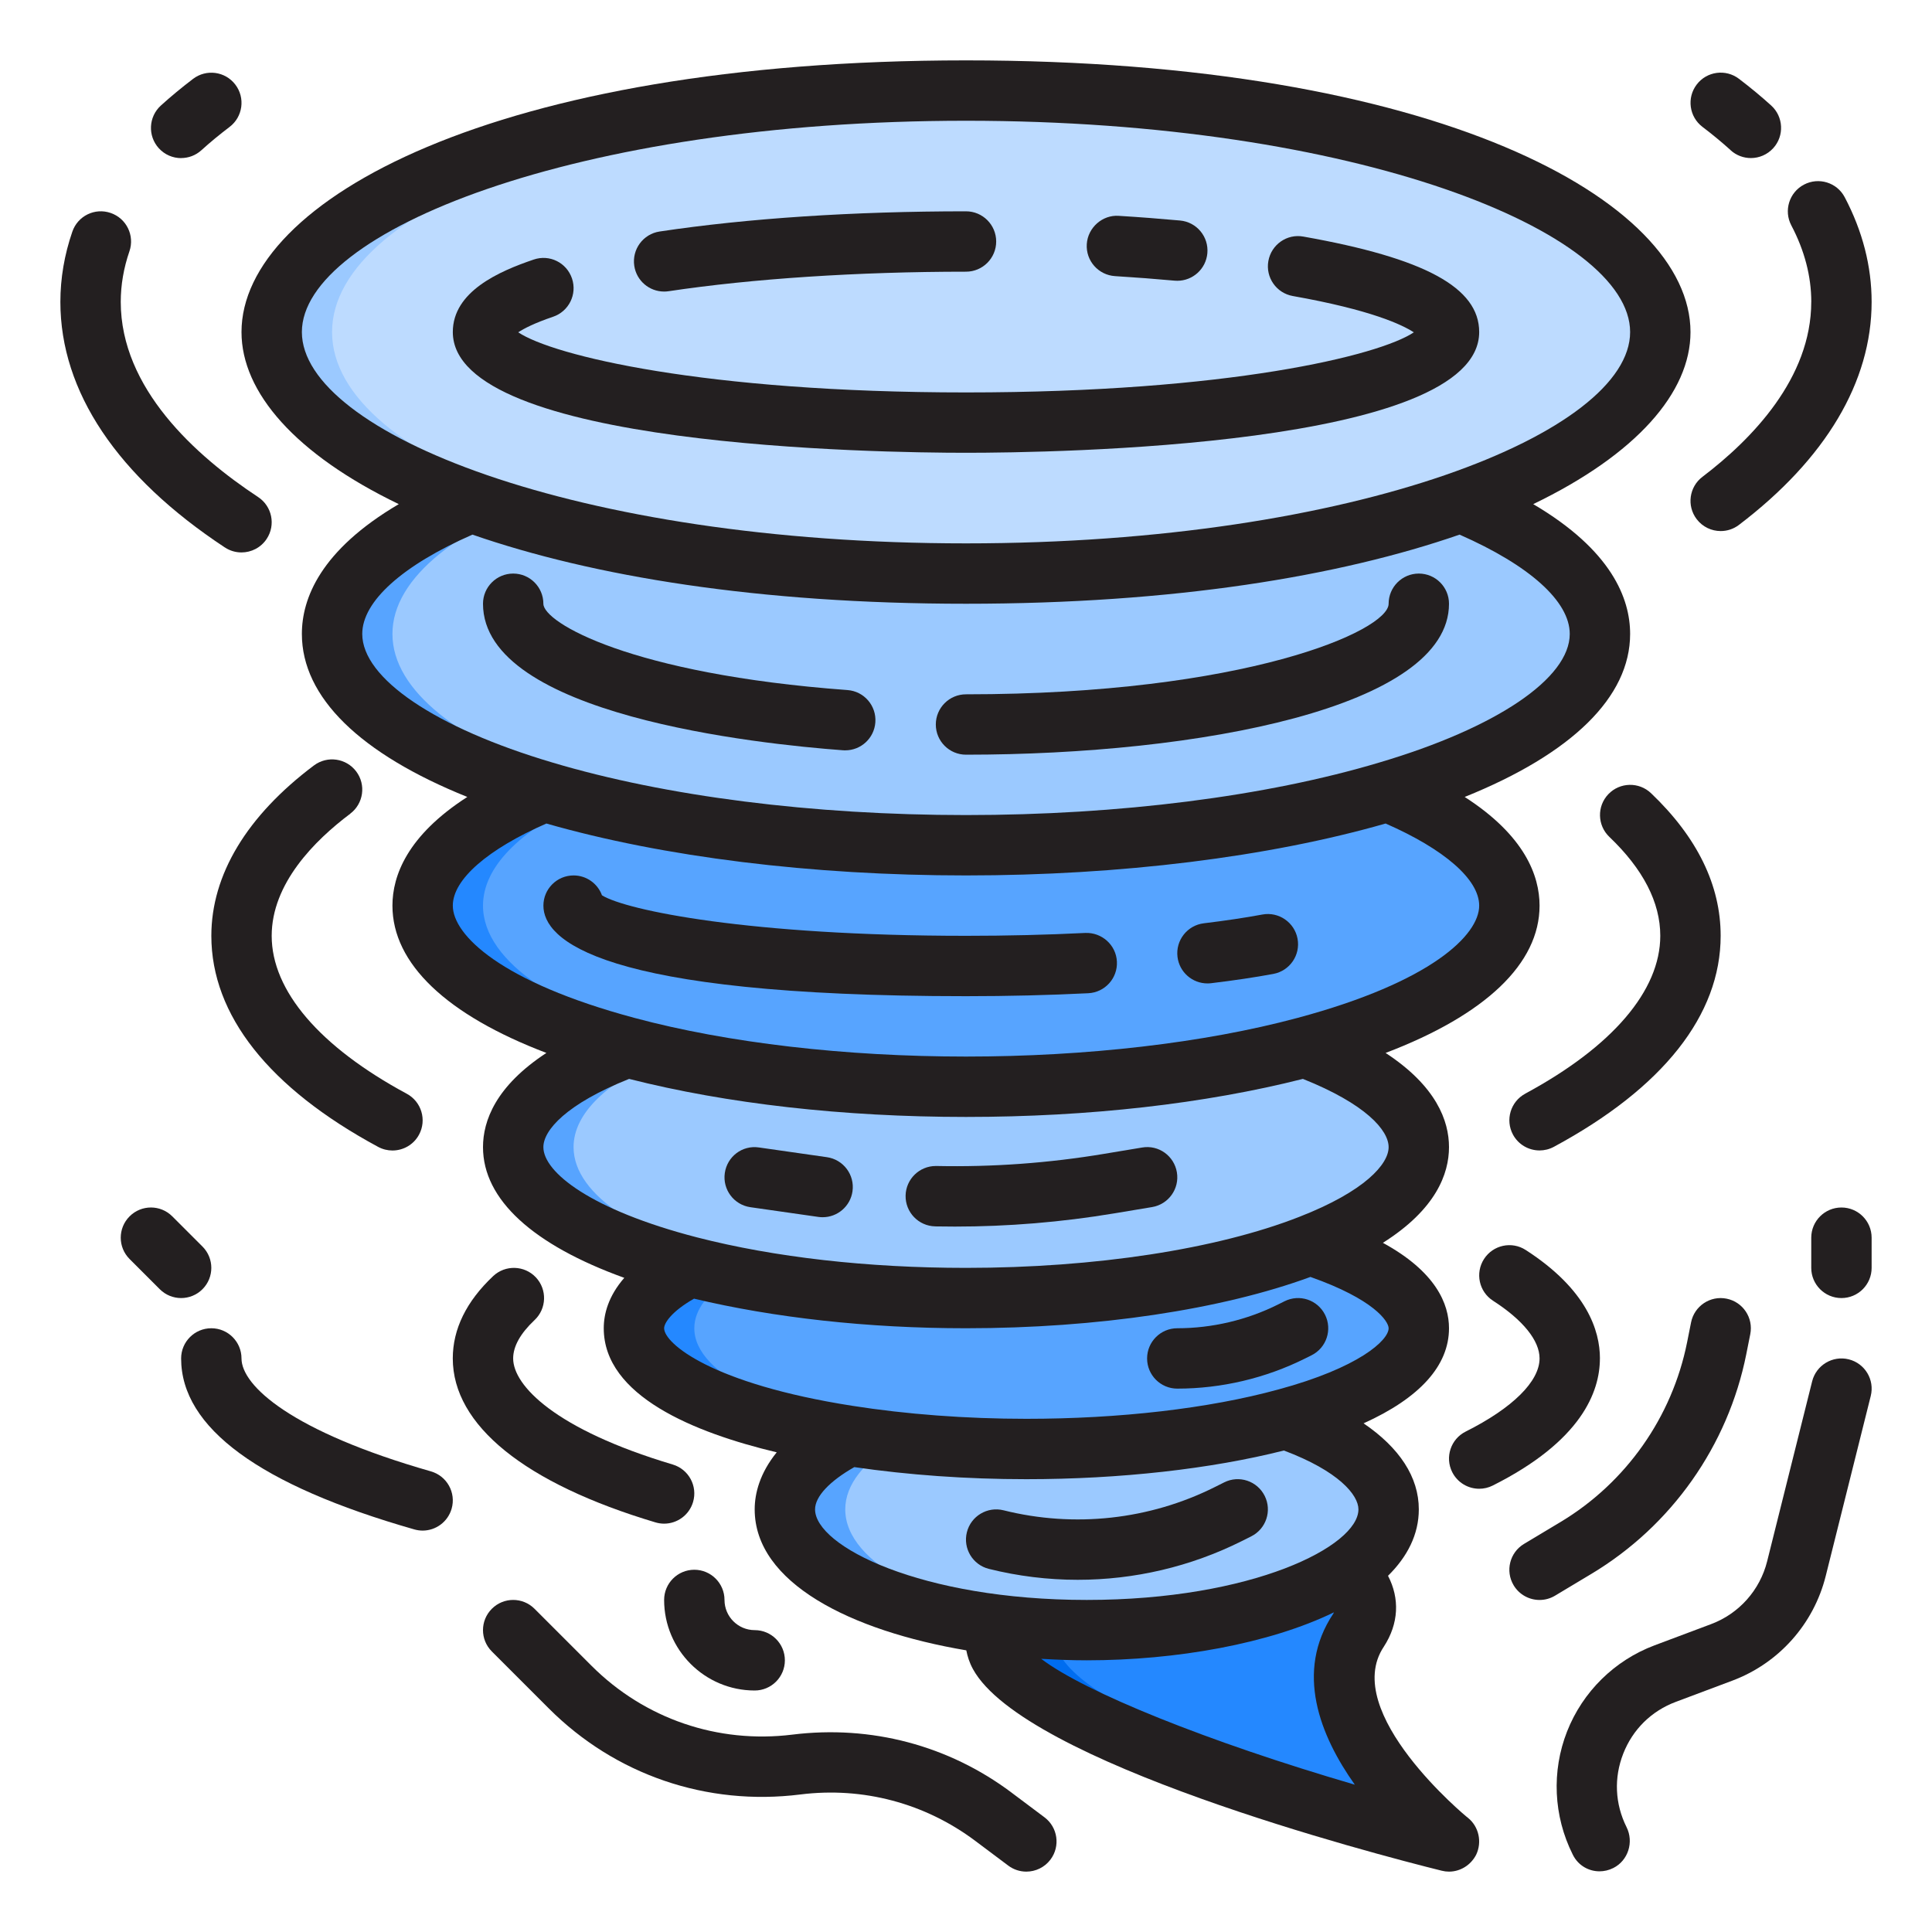 <?xml version="1.0" encoding="UTF-8"?><svg id="Layer_20" xmlns="http://www.w3.org/2000/svg" viewBox="0 0 64 64"><ellipse cx="32" cy="21" rx="21" ry="7" style="fill:#9bc9ff;"/><path d="m13,21c0-3.753,8.87-6.808,20-6.983-.334-.005-.662-.017-1-.017-11.598,0-21,3.134-21,7s9.402,7,21,7c.338,0,.666-.012,1-.017-11.13-.175-20-3.23-20-6.983Z" style="fill:#57a4ff;"/><path d="m33.059,53.823c-.02.059-.039.118-.059.177-1,3,15,7,15,7,0,0-5-4-3-7,.48-.73.24-1.39-.41-1.96-1.744,1.172-4.934,1.96-8.59,1.96-1.024,0-2.011-.062-2.941-.177Z" style="fill:#2488ff;"/><path d="m35,54c.003-.01.007-.02.01-.03-.67-.027-1.327-.07-1.951-.147-.02.059-.039.118-.059.177-1,3,15,7,15,7,0,0-.367-.297-.858-.779-4.552-1.311-12.872-4.031-12.142-6.221Z" style="fill:#006df0;"/><path d="m45.98,26.22c-3.71,1.11-8.61,1.78-13.98,1.78s-10.27-.67-13.98-1.78c-2.51,1.03-4.02,2.35-4.02,3.78,0,1.89,2.64,3.58,6.76,4.69,3.08.82,6.99,1.31,11.24,1.31s8.16-.49,11.24-1.31c4.12-1.11,6.76-2.8,6.76-4.69,0-1.43-1.51-2.75-4.02-3.78Z" style="fill:#57a4ff;"/><path d="m22.76,34.69c-4.12-1.11-6.76-2.8-6.76-4.69,0-1.278,1.213-2.467,3.261-3.441-.425-.109-.843-.22-1.241-.339-2.51,1.03-4.02,2.35-4.02,3.78,0,1.89,2.64,3.58,6.76,4.69,3.08.82,6.99,1.31,11.24,1.31.337,0,.668-.008,1-.014-3.861-.071-7.404-.541-10.24-1.296Z" style="fill:#2488ff;"/><path d="m43.24,34.69c-3.08.82-6.99,1.31-11.24,1.31s-8.16-.49-11.24-1.31c-2.34.88-3.76,2.04-3.76,3.31,0,1.61,2.29,3.04,5.84,3.96,2.53.65,5.71,1.04,9.16,1.04,4.57,0,8.66-.68,11.41-1.76,2.24-.87,3.59-2,3.59-3.24,0-1.27-1.42-2.43-3.76-3.31Z" style="fill:#9bc9ff;"/><path d="m24.84,41.96c-3.55-.92-5.84-2.35-5.84-3.96,0-1.129,1.126-2.169,3.018-3.005-.432-.096-.853-.197-1.258-.305-2.34.88-3.76,2.04-3.76,3.31,0,1.61,2.29,3.04,5.84,3.96,2.53.65,5.71,1.04,9.16,1.04.292,0,.575-.01.863-.016-3.01-.076-5.774-.446-8.023-1.024Z" style="fill:#57a4ff;"/><path d="m42.6,47c-2.29.62-5.3,1-8.6,1-2.13,0-4.14-.16-5.91-.44-1.31.67-2.09,1.52-2.09,2.44,0,1.8,2.973,3.321,7.059,3.823.93.114,1.917.177,2.941.177,3.656,0,6.846-.788,8.59-1.96.889-.598,1.41-1.294,1.41-2.04,0-1.2-1.32-2.27-3.4-3Z" style="fill:#9bc9ff;"/><path d="m35.059,53.823c-4.086-.502-7.059-2.023-7.059-3.823,0-.827.634-1.595,1.711-2.229-.557-.06-1.102-.129-1.621-.211-1.31.67-2.09,1.52-2.09,2.44,0,1.8,2.973,3.321,7.059,3.823.93.114,1.917.177,2.941.177.359,0,.709-.014,1.058-.028-.686-.026-1.36-.07-1.999-.148Z" style="fill:#57a4ff;"/><path d="m43.41,41.24c-2.75,1.08-6.84,1.76-11.41,1.76-3.45,0-6.63-.39-9.16-1.04-1.17.59-1.84,1.29-1.84,2.04,0,1.56,2.88,2.9,7.09,3.56,1.77.28,3.78.44,5.91.44,3.3,0,6.31-.38,8.6-1,2.7-.73,4.4-1.81,4.4-3,0-1.06-1.37-2.04-3.59-2.76Z" style="fill:#57a4ff;"/><path d="m30.09,47.56c-4.21-.66-7.09-2-7.09-3.56,0-.618.461-1.201,1.276-1.718-.496-.1-.98-.205-1.436-.322-1.17.59-1.84,1.29-1.84,2.04,0,1.56,2.88,2.9,7.09,3.56,1.77.28,3.78.44,5.91.44.382,0,.758-.006,1.132-.016-1.806-.037-3.516-.182-5.042-.424Z" style="fill:#2488ff;"/><ellipse cx="32" cy="11" rx="23" ry="8" style="fill:#bddbff;"/><path d="m11,11c0-4.302,9.762-7.809,22-7.991-.332-.005-.665-.009-1-.009-12.703,0-23,3.582-23,8s10.297,8,23,8c.335,0,.668-.004,1-.009-12.238-.182-22-3.69-22-7.991Z" style="fill:#9bc9ff;"/><path d="m56,11c0-4.36-8.41-9-24-9S8,6.64,8,11c0,2,1.79,4.05,5.21,5.7-2.6,1.53-3.21,3.13-3.21,4.3,0,2.1,1.93,3.97,5.48,5.4-1.99,1.28-2.48,2.61-2.48,3.6,0,1.92,1.79,3.62,5.1,4.88-1.68,1.1-2.1,2.25-2.1,3.12,0,1.74,1.66,3.24,4.68,4.33-.53.61-.68,1.2-.68,1.67,0,2.24,3,3.46,5.73,4.11-.56.69-.73,1.36-.73,1.89,0,2.43,3.17,4.02,7.01,4.67.04.2.1.4.22.62,1.69,3.09,13.23,6.11,15.53,6.68.08.02.16.03.24.03.37,0,.72-.21.9-.56.2-.42.09-.93-.27-1.22-.05-.03-4.24-3.5-2.79-5.67.5-.77.53-1.6.14-2.35.64-.63,1.02-1.37,1.02-2.2,0-1.07-.64-2.04-1.83-2.85,1.86-.84,2.83-1.91,2.83-3.15,0-.8-.43-1.87-2.19-2.83,1.76-1.11,2.19-2.29,2.19-3.17,0-.87-.42-2.02-2.1-3.12,3.31-1.26,5.1-2.96,5.1-4.88,0-.99-.49-2.32-2.48-3.6,3.55-1.43,5.48-3.31,5.48-5.4,0-1.17-.61-2.77-3.21-4.3,3.42-1.65,5.21-3.7,5.21-5.7Zm-21.51,43.95c.5.03,1.01.05,1.51.05,2.97,0,6.05-.55,8.19-1.59-.01.01-.01.02-.02.04-1.29,1.93-.44,4.05.71,5.67-4.86-1.42-8.95-3.07-10.39-4.17Zm1.51-1.95c-5.49,0-9-1.78-9-3,0-.43.49-.94,1.3-1.4,1.79.26,3.71.4,5.7.4,3.11,0,6.12-.34,8.53-.95,1.81.68,2.47,1.47,2.47,1.95,0,1.22-3.51,3-9,3Zm10-9c0,.4-.99,1.31-3.66,2.03-2.3.63-5.26.97-8.34.97-1.99,0-3.98-.15-5.76-.43-4.67-.73-6.24-2.07-6.24-2.57,0-.16.22-.54.99-.98,2.65.63,5.74.98,9.01.98,4.35,0,8.47-.62,11.41-1.7,2.1.74,2.59,1.47,2.59,1.7Zm0-6c0,.56-.78,1.46-2.96,2.31-2.73,1.07-6.76,1.69-11.04,1.69-3.26,0-6.34-.35-8.91-1.01-3.52-.91-5.09-2.16-5.09-2.99,0-.56.76-1.43,2.84-2.26,3.23.82,7.08,1.26,11.16,1.26s7.92-.44,11.16-1.26c2.08.83,2.84,1.7,2.84,2.26Zm3-8c0,.97-1.58,2.53-6.02,3.72-3.09.83-6.99,1.28-10.98,1.28s-7.89-.45-10.98-1.28c-4.44-1.19-6.02-2.75-6.02-3.72,0-.87,1.16-1.87,3.1-2.72,3.87,1.11,8.79,1.72,13.9,1.72s10.03-.61,13.9-1.72c1.94.85,3.1,1.85,3.1,2.72Zm3-9c0,1.47-2.42,3.11-6.31,4.26-3.74,1.12-8.61,1.74-13.69,1.74s-9.95-.62-13.7-1.74c-3.88-1.15-6.3-2.79-6.3-4.26,0-1.08,1.33-2.27,3.65-3.29,3.98,1.38,9.46,2.29,16.35,2.29s12.37-.91,16.35-2.29c2.32,1.02,3.65,2.21,3.65,3.29Zm-20-3c-12.96,0-22-3.69-22-7s9.04-7,22-7,22,3.69,22,7-9.04,7-22,7Z" style="fill:#231f20;"/><path d="m6,5.236c.239,0,.479-.085.671-.259.291-.264.603-.521.935-.773.439-.334.525-.962.19-1.401-.334-.44-.961-.525-1.401-.19-.378.288-.734.582-1.066.883-.409.371-.44,1.003-.07,1.413.198.218.469.329.742.329Z" style="fill:#231f20;"/><path d="m7.45,18.135c.169.112.36.165.549.165.325,0,.644-.158.836-.45.304-.461.177-1.081-.285-1.385-2.076-1.369-4.55-3.602-4.55-6.465,0-.559.097-1.122.287-1.674.18-.522-.097-1.091-.62-1.271-.524-.182-1.092.097-1.271.62-.263.762-.396,1.545-.396,2.326,0,2.971,1.884,5.784,5.45,8.135Z" style="fill:#231f20;"/><path d="m60,10c0,2.525-1.96,4.546-3.605,5.796-.44.334-.525.961-.191,1.401.197.259.495.395.797.395.21,0,.423-.066.604-.204,2.875-2.186,4.395-4.741,4.395-7.388,0-1.178-.3-2.344-.891-3.466-.257-.489-.862-.676-1.351-.418-.488.257-.676.862-.418,1.351.438.832.661,1.684.661,2.534Z" style="fill:#231f20;"/><path d="m57.329,4.977c.191.173.432.259.671.259.272,0,.544-.111.742-.329.371-.409.339-1.042-.07-1.413-.332-.301-.688-.595-1.066-.883-.44-.335-1.067-.25-1.401.19-.334.439-.249,1.067.19,1.401.332.252.644.51.935.773Z" style="fill:#231f20;"/><path d="m28.001,24.856c.519,0,.958-.401.996-.927.041-.551-.373-1.03-.924-1.07-7.175-.529-10.073-2.236-10.073-2.859,0-.552-.448-1-1-1s-1,.448-1,1c0,3.688,9.129,4.647,11.927,4.854.025.002.05.003.074.003Z" style="fill:#231f20;"/><path d="m32,25c7.706,0,16-1.564,16-5,0-.552-.448-1-1-1s-1,.448-1,1c0,.897-4.763,3-14,3-.552,0-1,.448-1,1s.448,1,1,1Z" style="fill:#231f20;"/><path d="m11.601,26.955c.441-.332.531-.958.199-1.4-.332-.44-.956-.531-1.4-.199-2.224,1.67-3.399,3.622-3.399,5.645,0,2.625,1.911,5.042,5.525,6.991.151.081.313.12.474.12.356,0,.701-.19.881-.525.262-.486.08-1.093-.406-1.355-2.886-1.555-4.475-3.413-4.475-5.23,0-1.73,1.414-3.154,2.601-4.045Z" style="fill:#231f20;"/><path d="m50.525,36.23c-.486.262-.667.869-.406,1.355.181.335.525.525.881.525.16,0,.323-.039.474-.12,3.615-1.949,5.525-4.366,5.525-6.991,0-1.675-.776-3.264-2.307-4.724-.399-.38-1.033-.366-1.414.034-.381.399-.366,1.033.034,1.414,1.119,1.068,1.687,2.17,1.687,3.276,0,1.817-1.589,3.675-4.475,5.23Z" style="fill:#231f20;"/><path d="m36.05,32.902c.552-.027.977-.497.949-1.048-.027-.552-.502-.972-1.048-.949-1.267.063-2.596.095-3.95.095-7.164,0-11.254-.842-12.06-1.342-.14-.384-.508-.658-.94-.658-.552,0-1,.448-1,1,0,1.121,1.819,3,14,3,1.387,0,2.75-.033,4.05-.098Z" style="fill:#231f20;"/><path d="m39.999,32.577c.04,0,.081-.002.121-.007.757-.091,1.449-.194,2.062-.308.543-.101.902-.623.801-1.166-.101-.542-.624-.902-1.166-.801-.577.107-1.227.204-1.938.29-.548.066-.939.564-.873,1.112.061.508.493.88.991.88Z" style="fill:#231f20;"/><path d="m22,50.473c.431,0,.828-.281.958-.715.158-.529-.144-1.086-.673-1.244-3.901-1.164-5.286-2.62-5.286-3.514,0-.4.239-.828.71-1.272.402-.379.42-1.012.042-1.414-.378-.401-1.012-.42-1.414-.042-.888.837-1.338,1.755-1.338,2.728,0,2.21,2.384,4.139,6.714,5.431.095.028.191.042.286.042Z" style="fill:#231f20;"/><path d="m53,45c0-.916-.426-2.282-2.458-3.592-.464-.301-1.083-.166-1.382.298-.299.464-.166,1.083.298,1.382.995.641,1.542,1.32,1.542,1.911,0,.76-.892,1.644-2.448,2.424-.494.248-.693.849-.446,1.342.176.35.528.552.895.552.15,0,.304-.034.447-.106,2.935-1.473,3.551-3.103,3.551-4.212Z" style="fill:#231f20;"/><path d="m33.509,59.382c-2.084-1.563-4.653-2.244-7.265-1.92-2.466.304-4.891-.523-6.649-2.281l-1.888-1.888c-.391-.391-1.023-.391-1.414,0s-.391,1.023,0,1.414l1.888,1.888c2.197,2.198,5.228,3.239,8.335,2.849,2.068-.259,4.125.288,5.792,1.538l1.091.818c.18.135.391.2.599.2.304,0,.604-.138.801-.4.332-.442.242-1.069-.2-1.4l-1.091-.818Z" style="fill:#231f20;"/><path d="m61.243,45.03c-.534-.134-1.079.192-1.213.728l-1.491,5.962c-.239.957-.933,1.735-1.857,2.081l-1.873.703c-1.325.497-2.381,1.538-2.898,2.854s-.451,2.798.185,4.07l.013.026c.175.343.518.536.876.536.154,0,.312-.036.459-.11.492-.248.684-.86.438-1.353-.385-.771-.424-1.636-.109-2.438.315-.802.933-1.41,1.739-1.712l1.873-.703c1.54-.577,2.696-1.874,3.095-3.469l1.491-5.962c.134-.536-.192-1.079-.728-1.213Z" style="fill:#231f20;"/><path d="m14.275,48.741c-4.631-1.323-6.275-2.842-6.275-3.741,0-.552-.448-1-1-1s-1,.448-1,1c0,2.294,2.599,4.2,7.725,5.664.092.026.185.039.275.039.435,0,.835-.287.961-.726.152-.531-.156-1.084-.687-1.236Z" style="fill:#231f20;"/><path d="m57.848,44.858l.132-.662c.108-.542-.243-1.068-.785-1.176-.541-.109-1.068.243-1.176.785l-.132.662c-.497,2.481-2.025,4.651-4.195,5.953l-1.207.724c-.474.284-.627.898-.343,1.372.188.312.519.485.858.485.175,0,.353-.046.514-.143l1.207-.724c2.651-1.591,4.521-4.243,5.127-7.275Z" style="fill:#231f20;"/><path d="m30.979,40.626c.218.004.436.006.654.006,1.759,0,3.527-.146,5.262-.435l1.269-.211c.544-.091.913-.606.822-1.151-.091-.544-.603-.916-1.151-.822l-1.269.211c-1.828.305-3.69.44-5.546.401h-.021c-.542,0-.988.434-1,.979-.011.552.427,1.009.979,1.021Z" style="fill:#231f20;"/><path d="m24.858,39.99l2.251.322c.048.007.096.01.143.01.489,0,.917-.36.988-.858.078-.547-.302-1.053-.848-1.131l-2.251-.322c-.552-.082-1.053.301-1.131.848s.302,1.053.848,1.131Z" style="fill:#231f20;"/><path d="m41.448,50.894c.494-.247.694-.848.446-1.342-.247-.494-.849-.695-1.342-.446l-.312.156c-2.165,1.083-4.65,1.356-6.998.768-.535-.133-1.079.192-1.213.728-.134.536.192,1.079.728,1.213.97.242,1.958.362,2.944.362,1.873,0,3.736-.433,5.434-1.282l.312-.156Z" style="fill:#231f20;"/><path d="m39,46c1.463,0,2.928-.346,4.236-1l.211-.105c.494-.247.694-.848.447-1.342s-.846-.695-1.342-.447l-.211.105c-1.032.516-2.188.789-3.342.789-.552,0-1,.448-1,1s.448,1,1,1Z" style="fill:#231f20;"/><path d="m22,53c0,1.654,1.346,3,3,3,.552,0,1-.448,1-1s-.448-1-1-1-1-.449-1-1-.448-1-1-1-1,.448-1,1Z" style="fill:#231f20;"/><path d="m61,40c-.552,0-1,.448-1,1v1c0,.552.448,1,1,1s1-.448,1-1v-1c0-.552-.448-1-1-1Z" style="fill:#231f20;"/><path d="m6.707,42.707c.391-.391.391-1.023,0-1.414l-1-1c-.391-.391-1.023-.391-1.414,0s-.391,1.023,0,1.414l1,1c.195.195.451.293.707.293s.512-.098.707-.293Z" style="fill:#231f20;"/><path d="m36.938,9.147c.678.042,1.336.092,1.97.15.031.003.062.004.092.004.511,0,.947-.39.995-.909.051-.55-.354-1.037-.904-1.087-.653-.06-1.331-.112-2.03-.155-.536-.039-1.025.385-1.06.937s.385,1.025.937,1.06Z" style="fill:#231f20;"/><path d="m21.999,9.658c.05,0,.1-.003.15-.011,2.773-.417,6.272-.647,9.851-.647.552,0,1-.448,1-1s-.448-1-1-1c-3.729,0-7.238.231-10.149.669-.546.082-.922.591-.84,1.138.075.496.501.851.987.851Z" style="fill:#231f20;"/><path d="m49,11c0-1.472-1.796-2.448-5.825-3.163-.544-.1-1.062.266-1.159.81-.097.544.266,1.063.81,1.159,2.592.46,3.624.951,4.009,1.203-1.145.769-6.151,1.991-14.834,1.991s-13.69-1.223-14.834-1.992c.189-.124.537-.306,1.154-.515.523-.177.804-.744.627-1.268s-.742-.807-1.268-.627c-1.15.389-2.68,1.061-2.68,2.401,0,3.807,14.161,4,17,4s17-.193,17-4Z" style="fill:#231f20;"/></svg>